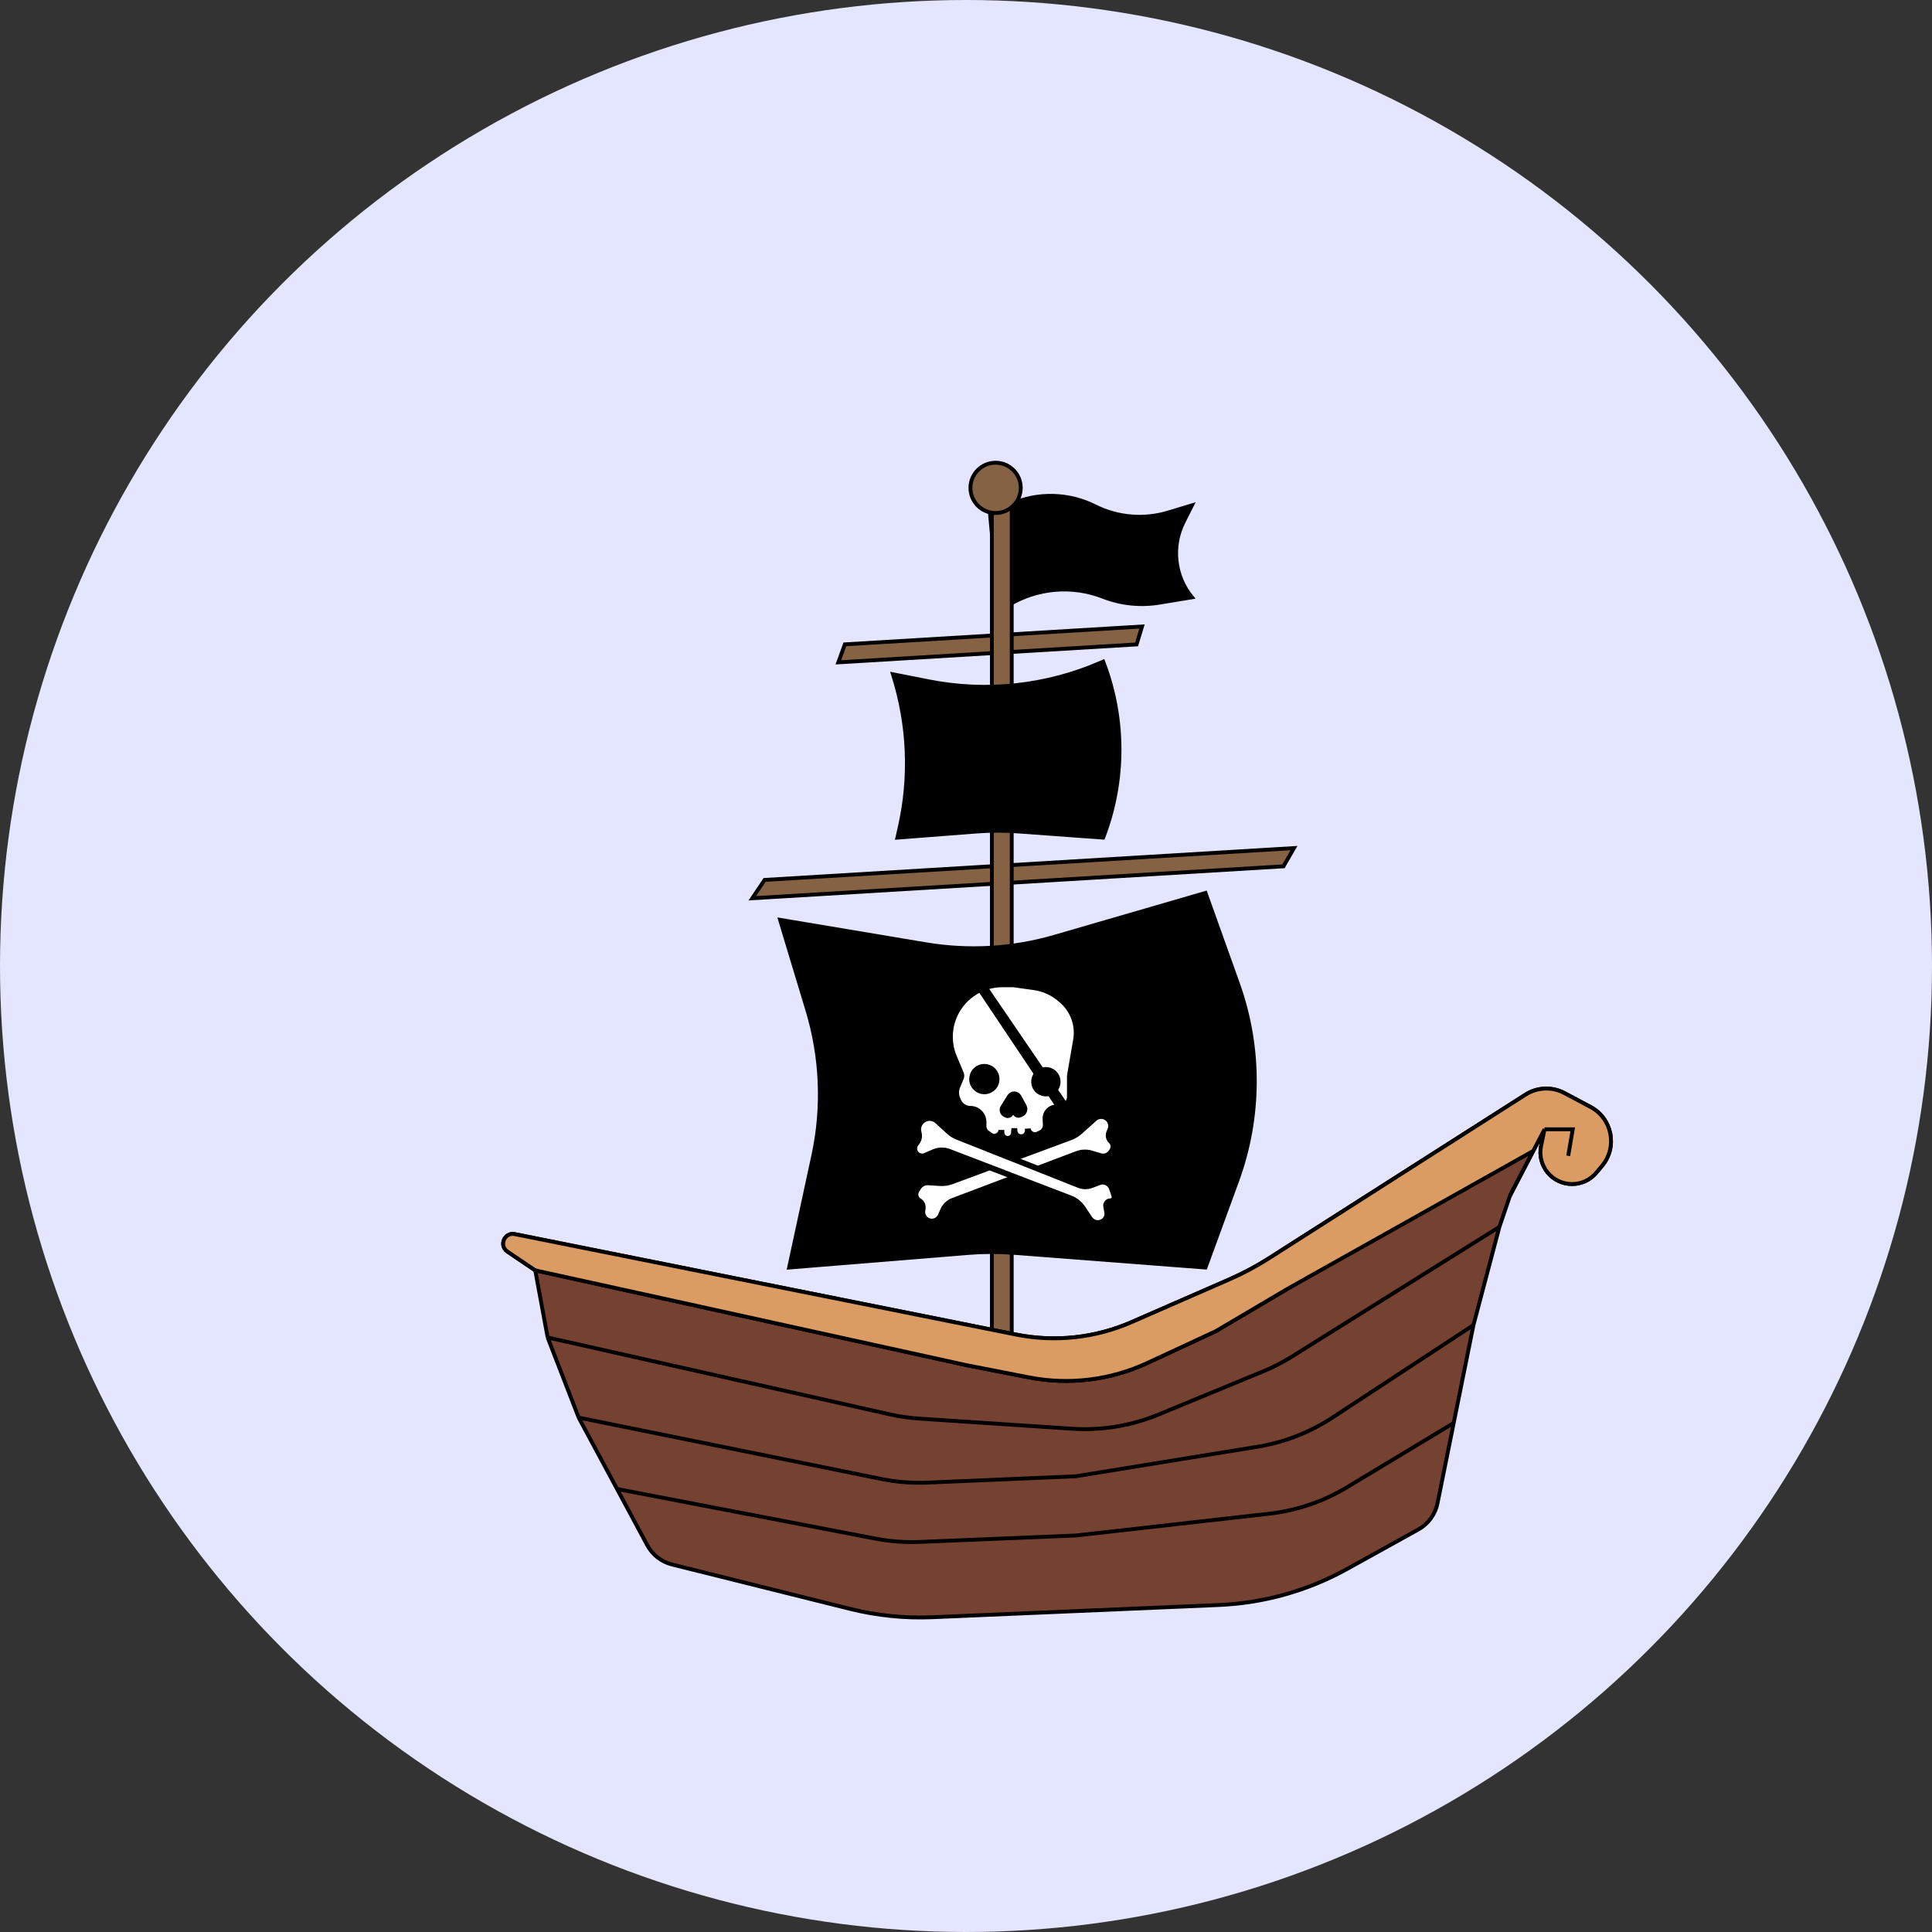 <svg width="2000" height="2000" viewBox="0 0 2000 2000" fill="none" xmlns="http://www.w3.org/2000/svg">
<rect x="0" y="0" width="2000" height="2000" fill="#333333" stroke="none"/>
<circle cx="1000" cy="1000" r="1000" fill="#E4E6FF"/>
<path d="M1046.84 521.758L1024.8 531.314L1034.15 632.35L1043.95 626.384C1073.48 608.426 1109.68 605.253 1141.88 617.8C1160.43 625.03 1180.59 627.134 1200.23 623.889L1233.88 618.333C1215.78 596.327 1212.38 565.707 1225.23 540.271L1233.88 523.138L1209.36 530.562C1184.23 538.171 1157.13 535.867 1133.65 524.124C1106.48 510.542 1074.7 509.676 1046.84 521.758Z" fill="black" stroke="black" stroke-width="4"/>
<path d="M778.771 929.882L791.537 910.889L1339.5 877.935L1328.64 896.813L778.771 929.882Z" fill="#846243" stroke="black" stroke-width="4"/>
<path d="M867.859 685.667L874.586 667.037L1182.23 648.536L1176.58 667.101L867.859 685.667Z" fill="#846243" stroke="black" stroke-width="4"/>
<rect x="1026.8" y="518.713" width="20.529" height="870.861" fill="#846243" stroke="black" stroke-width="4"/>
<path d="M532.872 1277.56L1051.87 1381.55C1092.04 1389.6 1133.7 1385.12 1171.24 1368.72L1272.56 1324.45C1286.85 1318.21 1300.64 1310.85 1313.8 1302.46L1579.21 1133.15C1591.37 1125.39 1606.77 1124.78 1619.51 1131.56L1646.51 1145.92C1668.93 1157.85 1674.7 1187.38 1658.42 1206.88L1652.51 1213.96C1646.29 1221.41 1637.09 1225.71 1627.38 1225.71C1606.65 1225.71 1591.14 1206.68 1595.32 1186.37L1598.89 1169.06L1564.69 1234.67C1563.74 1236.48 1562.94 1238.37 1562.28 1240.31L1552.17 1270.1L1525.31 1371.72L1504.87 1473.05L1488.08 1556.25C1485.76 1567.75 1478.51 1577.65 1468.25 1583.33L1394.46 1624.2C1353.77 1646.74 1308.38 1659.5 1261.9 1661.49L965.333 1674.14C936.603 1675.37 907.847 1672.46 879.946 1665.5L695.651 1619.54C684.714 1616.81 675.436 1609.59 670.098 1599.67L638.765 1541.38L599.052 1467.5L566.931 1384.57L554.082 1315.07L525.313 1295.65C516.259 1289.54 522.161 1275.41 532.872 1277.56Z" fill="#754231"/>
<path d="M1598.89 1169.06L1595.32 1186.37C1591.14 1206.68 1606.65 1225.71 1627.38 1225.71V1225.71C1637.09 1225.71 1646.29 1221.41 1652.51 1213.96L1658.42 1206.88C1674.7 1187.38 1668.93 1157.85 1646.51 1145.92L1619.51 1131.56C1606.77 1124.78 1591.37 1125.39 1579.21 1133.15L1313.8 1302.46C1300.64 1310.85 1286.85 1318.21 1272.56 1324.45L1171.24 1368.72C1133.7 1385.12 1092.04 1389.6 1051.87 1381.55L532.872 1277.56C522.161 1275.41 516.259 1289.54 525.313 1295.65L554.082 1315.07M1598.89 1169.06L1564.69 1234.67C1563.74 1236.48 1562.94 1238.37 1562.28 1240.31L1552.17 1270.1M1598.89 1169.06L1332.58 1334.34L1258.41 1378.14L1187.62 1410.99C1149.36 1428.74 1106.47 1433.94 1065.08 1425.85L1000.27 1413.18L554.082 1315.07M1598.89 1169.06H1628.09L1623.42 1196.51M1552.17 1270.1L1337.46 1404.3C1327.99 1410.21 1318.05 1415.32 1307.74 1419.58L1199.25 1464.34C1170.93 1476.02 1140.31 1481.04 1109.74 1479.02L951.508 1468.52C941.205 1467.84 930.971 1466.36 920.898 1464.1L566.931 1384.57M1552.17 1270.1L1525.31 1371.72M566.931 1384.57L554.082 1315.07M566.931 1384.57L599.052 1467.5M599.052 1467.5L912.118 1530.98C928.001 1534.2 944.217 1535.48 960.408 1534.79L1113.57 1528.24L1301.65 1497.68C1329.36 1493.18 1355.81 1482.9 1379.28 1467.51L1525.31 1371.72M599.052 1467.5L638.765 1541.38M1525.31 1371.72L1504.87 1473.05M638.765 1541.38L670.098 1599.67C675.436 1609.59 684.714 1616.81 695.651 1619.54L879.946 1665.5C907.847 1672.46 936.603 1675.37 965.333 1674.14L1261.9 1661.49C1308.38 1659.5 1353.77 1646.74 1394.46 1624.2L1468.25 1583.33C1478.51 1577.65 1485.76 1567.75 1488.08 1556.25L1504.87 1473.05M638.765 1541.38L906.241 1592.77C921.378 1595.68 936.801 1596.83 952.202 1596.2L1113.57 1589.56L1313.69 1567C1342.3 1563.78 1369.87 1554.41 1394.53 1539.55L1504.87 1473.05" stroke="black" stroke-width="4"/>
<path d="M1051.87 1381.55L532.872 1277.56C522.161 1275.41 516.259 1289.54 525.313 1295.65L552.5 1314C553.545 1314.71 554.715 1315.21 555.947 1315.48L1000.27 1413.18L1065.08 1425.85C1106.47 1433.94 1149.36 1428.74 1187.62 1410.99L1258.41 1378.14L1332.58 1334.34L1587.21 1191.47L1598.89 1169.06L1595.32 1186.37C1591.14 1206.68 1606.65 1225.71 1627.38 1225.71C1637.09 1225.71 1646.29 1221.41 1652.51 1213.96L1658.42 1206.88C1674.7 1187.38 1668.93 1157.85 1646.51 1145.92L1619.51 1131.56C1606.77 1124.78 1591.37 1125.39 1579.21 1133.15L1313.8 1302.46C1300.64 1310.85 1286.85 1318.21 1272.56 1324.45L1171.24 1368.72C1133.7 1385.12 1092.04 1389.6 1051.87 1381.55Z" fill="#DA9C62"/>
<path d="M1598.89 1169.06L1595.32 1186.37C1591.14 1206.68 1606.65 1225.71 1627.38 1225.71V1225.71C1637.09 1225.71 1646.29 1221.41 1652.51 1213.96L1658.42 1206.88C1674.7 1187.38 1668.93 1157.85 1646.51 1145.92L1619.51 1131.56C1606.77 1124.78 1591.37 1125.39 1579.21 1133.15L1313.8 1302.46C1300.64 1310.85 1286.85 1318.21 1272.56 1324.45L1171.24 1368.72C1133.7 1385.12 1092.04 1389.6 1051.87 1381.55L532.872 1277.56C522.161 1275.41 516.259 1289.54 525.313 1295.65L552.5 1314C553.545 1314.71 554.715 1315.21 555.947 1315.48L1000.27 1413.18L1065.08 1425.85C1106.47 1433.94 1149.36 1428.74 1187.62 1410.99L1258.41 1378.14L1332.58 1334.34L1587.21 1191.47L1598.89 1169.06ZM1598.89 1169.06L1563.27 1237.39M1598.89 1169.06H1628.09L1623.42 1196.51" stroke="black" stroke-width="4"/>
<path d="M958.446 977.5L807.547 952.206L835.899 1046.01C850.628 1094.75 852.713 1146.43 841.956 1196.19L816.891 1312.15L1002.34 1297.05C1018.07 1295.77 1033.88 1295.74 1049.61 1296.94L1247.9 1312.15L1280.77 1222.18C1304.81 1156.35 1305.06 1084.19 1281.46 1018.21L1247.9 924.359L1091.72 969.722C1048.44 982.292 1002.89 984.95 958.446 977.5Z" fill="black" stroke="black" stroke-width="4"/>
<path d="M961.482 705.325L924.352 697.995L924.729 699.183C940.926 750.126 943.216 804.471 931.364 856.596L928.97 867.124L1009.84 860.867C1024.8 859.709 1039.83 859.676 1054.79 860.767L1142.01 867.124C1164.32 809.06 1164.55 744.826 1142.65 686.606L1142.01 684.91L1139.16 686.147C1083.26 710.442 1021.28 717.131 961.482 705.325Z" fill="black" stroke="black" stroke-width="4"/>
<path d="M1108.19 1177.34L985.385 1222.9C981.459 1224.36 977.27 1224.98 973.09 1224.72L960.978 1223.97C956.7 1223.7 952.639 1225.87 950.489 1229.58L948.673 1232.71C946.551 1236.37 947.786 1241.06 951.436 1243.19C954.131 1244.77 955.602 1247.83 955.156 1250.92L954.825 1253.21C954.089 1258.31 957.38 1263.13 962.402 1264.31C967.056 1265.39 971.825 1263.02 973.756 1258.65L976.408 1252.64C978.341 1248.27 981.949 1244.85 986.423 1243.16L1114.85 1194.57C1119.64 1192.76 1124.88 1192.57 1129.79 1194.03L1139.07 1196.8C1143.25 1198.05 1147.75 1196.45 1150.22 1192.86L1151.24 1191.38C1153.45 1188.15 1152.99 1183.8 1150.16 1181.11C1147.71 1178.79 1146.99 1175.19 1148.36 1172.12L1149.36 1169.86C1151.66 1164.67 1149.36 1158.6 1144.21 1156.24C1140.45 1154.51 1136.04 1155.18 1132.96 1157.94L1117.79 1171.55C1114.98 1174.06 1111.73 1176.03 1108.19 1177.34Z" fill="white" stroke="black" stroke-width="6"/>
<path d="M1037.64 1018.97H1049.1L1070.5 1021.95C1080.95 1023.4 1090.72 1027.96 1098.56 1035.03L1100.05 1036.37C1104.98 1040.82 1108.84 1046.34 1111.34 1052.49C1114.43 1060.11 1115.33 1068.44 1113.94 1076.54L1107.69 1112.72C1107.59 1113.3 1107.54 1113.89 1107.54 1114.48V1131.28V1135.16C1107.54 1141.94 1101.66 1147.22 1094.92 1146.48C1087.95 1145.72 1081.95 1151.37 1082.3 1158.37L1082.6 1164.22C1082.78 1167.91 1080.75 1171.34 1077.43 1172.95L1074.67 1174.28C1069.9 1176.6 1064.53 1173.38 1063.95 1168.46V1170.37C1063.95 1173.91 1061.25 1176.87 1057.73 1177.21C1053.87 1177.58 1050.47 1174.68 1050.22 1170.81L1050.04 1168.09L1049.59 1173.13C1049.24 1176.93 1045.67 1179.6 1041.93 1178.85C1039.07 1178.28 1036.96 1175.86 1036.77 1172.96L1036.58 1169.9C1036.26 1175.38 1029.8 1178.81 1024.99 1175.3L1021.78 1172.96C1019.49 1171.29 1018.14 1168.62 1018.14 1165.79V1161.48C1018.14 1153.96 1012.04 1147.87 1004.53 1147.87C999.159 1147.87 994.294 1144.71 992.102 1139.82L991.257 1137.93C989.359 1133.69 989.302 1128.85 991.1 1124.56L994.722 1115.93C995.351 1114.43 995.35 1112.74 994.719 1111.25L987.599 1094.34C982.252 1081.64 981.933 1067.38 986.707 1054.45C994.583 1033.13 1014.91 1018.97 1037.64 1018.97Z" fill="white" stroke="black" stroke-width="6"/>
<path d="M1023.77 1128.8C1014.47 1132.59 1004.67 1124.57 1006.55 1114.7C1008.05 1106.85 1016.35 1102.34 1023.76 1105.35C1034.27 1109.62 1034.28 1124.52 1023.77 1128.8Z" fill="black" stroke="black" stroke-width="6"/>
<path d="M1038.56 1146.49L1045.52 1135.31C1047.62 1131.95 1052.55 1132.09 1054.45 1135.56L1059.84 1145.4C1061.43 1148.31 1060.13 1151.96 1057.06 1153.2L1055.47 1153.84C1054.04 1154.42 1052.41 1153.95 1051.51 1152.7L1051.35 1152.49C1050 1150.62 1047.17 1150.78 1046.03 1152.78C1045.18 1154.27 1043.31 1154.82 1041.8 1154.02L1040.39 1153.28C1037.92 1151.98 1037.08 1148.85 1038.56 1146.49Z" fill="black" stroke="black" stroke-width="6"/>
<path d="M970.393 1160.45L981.978 1171.11C984.681 1173.6 987.819 1175.57 991.234 1176.93L1116.94 1226.78C1121.15 1228.45 1125.84 1228.47 1130.08 1226.84L1137.72 1223.89C1143.14 1221.8 1149.21 1224.65 1151.05 1230.16L1153.61 1237.79C1154.57 1240.64 1152.45 1243.59 1149.44 1243.59C1146.7 1243.59 1144.63 1246.07 1145.11 1248.76L1146.18 1254.79C1147.02 1259.57 1144.15 1264.22 1139.49 1265.6L1139.18 1265.69C1135.02 1266.92 1130.54 1265.3 1128.14 1261.69L1120.93 1250.88C1117.77 1246.14 1113.21 1242.49 1107.89 1240.45L982.542 1192.33C977.41 1190.36 971.71 1190.47 966.665 1192.66L957.877 1196.46C954.547 1197.9 950.667 1196.98 948.34 1194.2C945.915 1191.29 945.789 1187.11 948.037 1184.07L949.302 1182.36C951.183 1179.81 951.865 1176.58 951.172 1173.49L950.787 1171.78C949.609 1166.53 952.112 1161.14 956.885 1158.66C961.316 1156.35 966.717 1157.07 970.393 1160.45Z" fill="white" stroke="black" stroke-width="6"/>
<path d="M1020.02 1021.37L1014.89 1025.8L1095.56 1146.3L1103.3 1143.37L1020.02 1021.37Z" fill="black" stroke="black" stroke-width="4"/>
<path d="M1079.24 1131.46C1087.71 1133.97 1095.95 1126.92 1094.77 1118.17C1093.72 1110.31 1085.55 1105.54 1078.19 1108.48C1067.47 1112.76 1068.17 1128.18 1079.24 1131.46Z" fill="black" stroke="black" stroke-width="6"/>
<circle cx="1030.64" cy="505.033" r="26.033" fill="#846243" stroke="black" stroke-width="4"/>
</svg>
